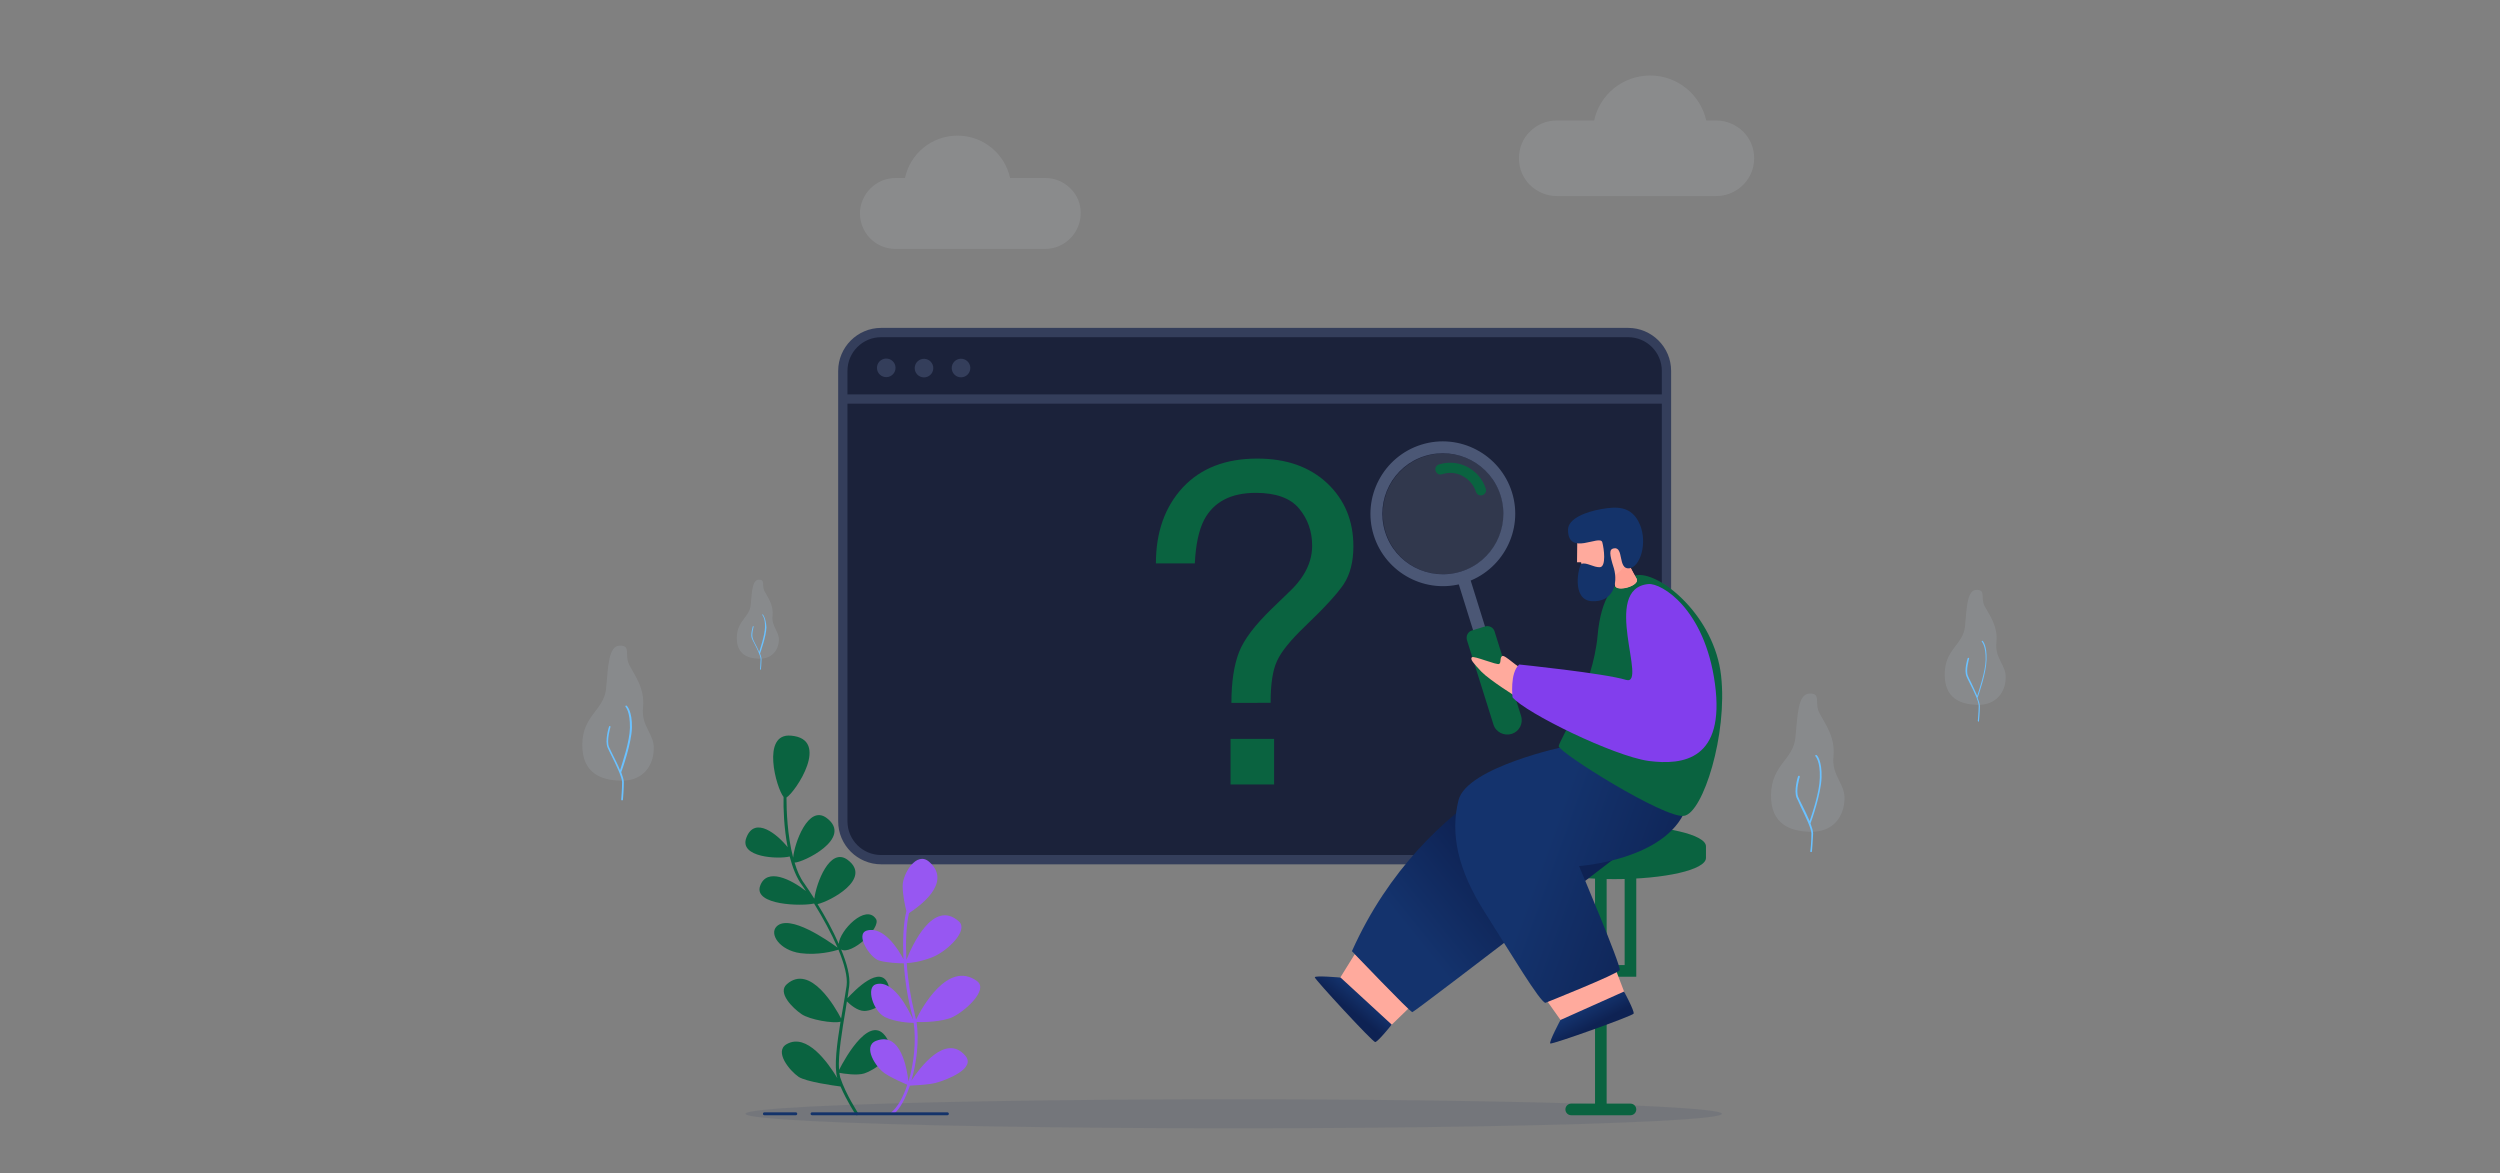 <?xml version="1.0" encoding="utf-8"?>
<!-- Generator: Adobe Illustrator 25.2.0, SVG Export Plug-In . SVG Version: 6.00 Build 0)  -->
<svg version="1.1" id="Layer_1" xmlns="http://www.w3.org/2000/svg" xmlns:xlink="http://www.w3.org/1999/xlink" x="0px" y="0px"
	 viewBox="0 0 860.8 403.9" style="enable-background:new 0 0 860.8 403.9;" xml:space="preserve">
<rect x="0" y="0" width="860.8" height="403.9" fill="#808080" stroke="none"/>
<style type="text/css">
	.st0{opacity:0.1;fill:#0B2252;}
	.st1{opacity:0.1;fill:#E9F3FC;}
	.st2{fill:#1B223A;}
	.st3{fill:#343E5B;}
	.st4{fill:#0A6340;}
	.st5{opacity:0.1;fill:#DAEEFF;}
	.st6{fill:#6AC1FF;}
	.st7{fill:#9757F2;}
	.st8{fill:#14336A;}
	.st9{opacity:0.1;fill:#FFFFFF;}
	.st10{fill:#4B5775;}
	.st11{fill:#FFAA9D;}
	.st12{fill:url(#SVGID_1_);}
	.st13{fill:url(#SVGID_2_);}
	.st14{fill:url(#SVGID_3_);}
	.st15{fill:#823EED;}
	.st16{fill:url(#SVGID_4_);}
	.st17{fill:#FF9F91;}
</style>
<ellipse class="st0" cx="424.8" cy="383.5" rx="168.1" ry="5"/>
<path class="st1" d="M526.8,45.3c2.4-2.4,5.6-3.8,9.2-3.8h12.9c1.9-8.9,9.8-15.5,19.3-15.5c9.4,0,17.3,6.6,19.3,15.5h3.5
	c3.6,0,6.8,1.5,9.2,3.8c2.4,2.4,3.8,5.6,3.8,9.2v0c0,4-1.8,7.5-4.6,9.9c-2.3,1.9-5.2,3.1-8.4,3.1H536c-3.6,0-6.8-1.5-9.2-3.8
	c-2.4-2.4-3.8-5.6-3.8-9.2v0C523,50.9,524.4,47.6,526.8,45.3z"/>
<path class="st1" d="M368.6,64.9c-2.2-2.2-5.3-3.6-8.6-3.6h-12.2c-1.8-8.3-9.2-14.6-18.1-14.6s-16.3,6.2-18.1,14.6h-3.3
	c-3.4,0-6.4,1.4-8.6,3.6c-2.2,2.2-3.6,5.3-3.6,8.6v0c0,3.7,1.7,7.1,4.3,9.3c2.1,1.8,4.9,2.9,7.9,2.9h51.6c3.4,0,6.4-1.4,8.6-3.6
	c2.2-2.2,3.6-5.3,3.6-8.6v0C372.2,70.1,370.8,67.1,368.6,64.9z"/>
<g>
	<path class="st2" d="M560.1,296H303.9c-7.5,0-13.7-6.1-13.7-13.7V128.2c0-7.5,6.1-13.7,13.7-13.7h256.2c7.5,0,13.7,6.1,13.7,13.7
		v154.1C573.7,289.9,567.6,296,560.1,296z"/>
	<path class="st3" d="M560.6,297.6H303.4c-8.1,0-14.8-6.6-14.8-14.8V127.7c0-8.1,6.6-14.8,14.8-14.8h257.2c8.1,0,14.8,6.6,14.8,14.8
		v155.1C575.3,290.9,568.7,297.6,560.6,297.6z M303.4,116.1c-6.4,0-11.6,5.2-11.6,11.6v155.1c0,6.4,5.2,11.6,11.6,11.6h257.2
		c6.4,0,11.6-5.2,11.6-11.6V127.7c0-6.4-5.2-11.6-11.6-11.6H303.4z"/>
</g>
<g>
	<path class="st4" d="M407.3,167.8c6.2-6.6,14.7-9.9,25.6-9.9c10,0,18,2.8,24.1,8.5c6,5.7,9,12.9,9,21.7c0,5.3-1.1,9.6-3.3,13
		c-2.2,3.3-6.7,8.2-13.4,14.6c-4.9,4.7-8.1,8.6-9.6,11.9c-1.5,3.2-2.2,8-2.2,14.4H424c0-7.2,0.9-13,2.6-17.4
		c1.7-4.4,5.5-9.4,11.4-15.1l6.2-6c1.8-1.7,3.3-3.5,4.5-5.4c2.1-3.3,3.1-6.7,3.1-10.2c0-4.9-1.5-9.2-4.5-12.8c-3-3.6-8-5.4-14.9-5.4
		c-8.6,0-14.5,3.1-17.8,9.3c-1.8,3.5-2.9,8.5-3.2,15H398C398,183.2,401.1,174.5,407.3,167.8z M423.7,254.4h15v15.7h-15V254.4z"/>
</g>
<path class="st3" d="M573.1,139H291.8c-0.9,0-1.6-0.7-1.6-1.6s0.7-1.6,1.6-1.6h281.3c0.9,0,1.6,0.7,1.6,1.6S574,139,573.1,139z"/>
<ellipse transform="matrix(0.16 -0.987 0.987 0.16 131.267 407.617)" class="st3" cx="305.2" cy="126.7" rx="3.2" ry="3.2"/>
<ellipse transform="matrix(0.23 -0.973 0.973 0.23 121.709 407.117)" class="st3" cx="318.1" cy="126.7" rx="3.2" ry="3.2"/>
<ellipse transform="matrix(0.16 -0.987 0.987 0.16 152.901 433.045)" class="st3" cx="330.9" cy="126.7" rx="3.2" ry="3.2"/>
<g>
	<path class="st5" d="M213.5,268.8c-6.3-0.2-13.1-2.4-13-12.5c0.1-10.1,7.5-11.7,8.2-19.3c0.7-7.6,0.8-14.6,4.7-14.7
		c4-0.1,1.5,3.2,3.3,6.7c1.8,3.5,5.4,8,4.7,14.6c-0.7,6.6,4,9.1,3.7,14.4C225,263.4,221.6,269.1,213.5,268.8z"/>
	<path class="st6" d="M215.8,243c-0.1-0.1-0.3-0.1-0.4,0c-0.1,0.1-0.1,0.3,0,0.4c0,0,1.6,1.6,1.5,7.2c-0.1,4.8-2.7,12.3-3.4,14.6
		c-0.7-1.8-1.7-3.7-2.5-5.3c-0.5-1.1-1-2.1-1.3-2.7c-0.9-2.2,0.5-6.8,0.5-6.9c0-0.1,0-0.3-0.2-0.3c-0.1,0-0.3,0-0.3,0.2
		c-0.1,0.2-1.5,4.9-0.5,7.2c0.3,0.6,0.7,1.6,1.3,2.7c1.5,3,3.7,7.5,3.7,9.2c0,2.4-0.3,5.9-0.3,6c0,0.2,0.1,0.3,0.3,0.3c0,0,0,0,0,0
		c0.1,0,0.3-0.1,0.3-0.3c0,0,0.3-3.5,0.3-6c0-0.8-0.4-2-0.9-3.4c0.4-1,3.5-9.8,3.7-15.3C217.7,244.8,215.9,243.1,215.8,243z"/>
</g>
<g>
	<path class="st5" d="M680.7,242.7c-5.4-0.2-11.2-2-11.1-10.7c0.1-8.6,6.4-10,7-16.4c0.6-6.5,0.7-12.5,4-12.5s1.2,2.7,2.8,5.7
		s4.6,6.8,4,12.4c-0.6,5.6,3.4,7.7,3.2,12.3C690.5,238,687.6,242.9,680.7,242.7z"/>
	<path class="st6" d="M682.7,220.7c-0.1-0.1-0.2-0.1-0.3,0c-0.1,0.1-0.1,0.2,0,0.3c0,0,1.4,1.4,1.3,6.2c-0.1,4.1-2.3,10.5-2.9,12.4
		c-0.6-1.5-1.5-3.2-2.1-4.6c-0.5-0.9-0.9-1.8-1.1-2.3c-0.8-1.9,0.4-5.8,0.4-5.9c0-0.1,0-0.3-0.2-0.3c-0.1,0-0.3,0-0.3,0.2
		c-0.1,0.2-1.3,4.1-0.4,6.2c0.2,0.5,0.6,1.3,1.1,2.3c1.3,2.5,3.2,6.4,3.1,7.9c0,2.1-0.3,5-0.3,5.1c0,0.1,0.1,0.2,0.2,0.3
		c0,0,0,0,0,0c0.1,0,0.2-0.1,0.2-0.2c0,0,0.3-3,0.3-5.1c0-0.7-0.3-1.7-0.8-2.9c0.3-0.8,3-8.4,3.1-13.1
		C684.2,222.2,682.7,220.7,682.7,220.7z"/>
</g>
<g>
	<path class="st5" d="M261.3,226.8c-3.7-0.1-7.7-1.4-7.6-7.3c0.1-5.9,4.4-6.9,4.8-11.3c0.4-4.4,0.5-8.6,2.8-8.6
		c2.3,0,0.9,1.9,1.9,3.9c1.1,2.1,3.2,4.7,2.8,8.5c-0.4,3.8,2.3,5.3,2.2,8.5C268,223.6,266.1,226.9,261.3,226.8z"/>
	<path class="st6" d="M262.7,211.6c-0.1-0.1-0.2-0.1-0.2,0c-0.1,0.1-0.1,0.2,0,0.2c0,0,1,1,0.9,4.2c-0.1,2.8-1.6,7.2-2,8.5
		c-0.4-1-1-2.2-1.5-3.1c-0.3-0.6-0.6-1.2-0.7-1.6c-0.5-1.3,0.3-4,0.3-4c0-0.1,0-0.2-0.1-0.2c-0.1,0-0.2,0-0.2,0.1
		c0,0.1-0.9,2.9-0.3,4.2c0.2,0.4,0.4,0.9,0.8,1.6c0.9,1.7,2.2,4.4,2.2,5.4c0,1.4-0.2,3.5-0.2,3.5c0,0.1,0.1,0.2,0.1,0.2c0,0,0,0,0,0
		c0.1,0,0.2-0.1,0.2-0.1c0,0,0.2-2.1,0.2-3.5c0-0.5-0.2-1.2-0.5-2c0.2-0.6,2.1-5.8,2.2-9C263.7,212.7,262.7,211.7,262.7,211.6z"/>
</g>
<g>
	<path class="st5" d="M623.1,286.4c-6.5-0.2-13.5-2.5-13.3-12.8c0.2-10.4,7.7-12,8.4-19.7c0.8-7.8,0.8-15,4.9-15.1
		c4.1-0.1,1.5,3.2,3.4,6.8c1.9,3.6,5.5,8.2,4.8,14.9c-0.7,6.7,4.1,9.3,3.8,14.8C634.9,280.8,631.5,286.7,623.1,286.4z"/>
	<path class="st6" d="M625.5,260c-0.1-0.1-0.3-0.1-0.4,0c-0.1,0.1-0.1,0.3,0,0.4c0,0,1.7,1.7,1.5,7.4c-0.1,5-2.7,12.6-3.5,14.9
		c-0.8-1.8-1.7-3.8-2.6-5.5c-0.6-1.1-1-2.1-1.3-2.7c-1-2.3,0.5-7,0.5-7c0-0.1,0-0.3-0.2-0.4c-0.1,0-0.3,0-0.4,0.2
		c-0.1,0.2-1.5,5-0.5,7.4c0.3,0.6,0.8,1.6,1.3,2.8c1.5,3.1,3.8,7.7,3.8,9.5c0,2.5-0.3,6.1-0.4,6.1c0,0.2,0.1,0.3,0.3,0.3
		c0,0,0,0,0,0c0.1,0,0.3-0.1,0.3-0.3c0,0,0.3-3.6,0.4-6.1c0-0.8-0.4-2.1-0.9-3.5c0.4-1,3.6-10.1,3.8-15.7
		C627.4,261.8,625.6,260,625.5,260z"/>
</g>
<g>
	<path class="st4" d="M271.9,294.9c-3.7,1-17.6,0.4-14.9-6.5c2.9-7.6,10.8-1,14.2,3.3c-1.3-6.7-1.5-13.6-1.4-17.3
		c-2.5-3-7.8-22.1,2.6-21.1c13.6,1.2,1.6,19.3-1.6,21.3c0,4.4,0.3,13.1,2.3,20.7c0.4-4.8,5.2-18.5,11.6-13.6
		c9.2,7-8.4,15.4-11.1,15.3c0.8,2.8,1.9,5.3,3.4,7.3c1,1.5,2.2,3.2,3.3,5c0,0,0,0,0.1,0.1c0.6-5.1,5.3-18,11.5-13.3
		c8.6,6.5-6.2,14.3-10.4,15.2c2.6,4.2,5.3,9.1,7.3,13.7c0.3-4.6,9.3-13.9,12.8-8.6c2,3-8.5,12.7-12,10.5c2,4.8,3.2,9.3,2.8,12.6
		c-0.2,1.2-0.4,2.6-0.6,4.2c2.5-2.7,11.3-11.8,14-4.8c2.2,5.8-5.1,9.2-8.2,9.2c-2.4,0-5-2.3-6-3.3c-0.1,0.8-0.3,1.7-0.4,2.6
		c-1.2,7.2-2.7,15.8-2.3,21c2.1-4.1,11.4-21,16.9-10.1c2.8,5.6-5.1,10.3-8.2,11.3c-2.5,0.8-7,0.1-8.6-0.2c0.1,0.6,0.2,1.1,0.3,1.6
		c2,6,6.1,12.1,6.1,12.2c0.2,0.2,0.1,0.6-0.1,0.7c-0.1,0.1-0.2,0.1-0.3,0.1c-0.2,0-0.3-0.1-0.4-0.2c0-0.1-3-4.6-5.2-9.7
		c-2.4-0.3-11.7-1.6-14.4-3.3c-3.1-2.1-8.6-8.8-4.1-11.3c6.9-3.9,14.2,6.4,17.4,11.7c-1.2-4-0.1-11.9,1.1-19.4
		c-2.5,0.7-10.6-0.7-13.4-2.6c-3.1-2.1-8.4-7.4-5.1-10.3c8.1-7.2,16.8,8.1,18.7,11.8c0.2-1.2,0.4-2.3,0.6-3.4c0.5-3,1-5.8,1.3-7.9
		c0.4-3.1-0.8-7.5-2.8-12.4c-1.6,0.5-7.1,2-13.1,1.2c-7.2-1-10.8-6.6-8.2-9.2c4.4-4.4,17.6,4.8,21,7.3c-2.1-4.8-5-10.2-8.1-15.2
		c-4.2,1-20.8,0.6-18.6-6c2.3-6.6,10.8-2.2,15.8,1.7c-0.4-0.6-0.8-1.2-1.2-1.8C274.2,302.2,272.9,298.7,271.9,294.9z"/>
	<path class="st7" d="M301.6,358.4c8.6-3.4,10.7,9.7,11.2,14c1.9-6.3,2.7-14,1.8-20.2c-1.3,0-6.4-0.3-9.9-2
		c-4.1-2.1-6.6-10.3-3.1-11.3c6-1.7,11.2,8.6,12.8,12.2c-0.1-0.8-0.3-1.6-0.5-2.3c-1.3-4.8-2.3-11-2.7-17.1c-1.6,0-6.1-0.2-8.6-1
		c-3.1-1-8.3-9.1-4.1-10.3c5.8-1.6,10.9,6.6,12.6,9.9c-0.3-6.3-0.1-12.4,1-16.6c-0.5-1.8-1.3-5.7-1.3-8.7c0-4.1,4.8-12.2,9.2-8.2
		c8.2,7.3-4.1,15.7-7,17.6c-1,4.1-1.2,10-0.9,16.1c1.8-4.6,9.2-21.2,18.1-13.2c3.4,3.1-4.1,10.3-9.2,12.3c-4.1,1.6-7.6,2-8.8,2
		c0.4,6,1.4,12.1,2.6,16.8c0.2,0.9,0.4,1.8,0.6,2.7c1.9-3.9,11-20.6,21-13.3c4.1,3-4.1,10.3-8.2,12.3c-3.5,1.8-10.7,1.9-12.6,1.8
		c0.9,6.2,0.1,13.8-1.8,20.2c3-4.6,11.8-16.3,18.5-8.7c4,4.5-6.3,8.3-9.2,9.2c-2.6,0.9-8.1,1.1-9.8,1.2c-1.5,4.4-3.4,8.1-5.8,10
		c-0.1,0.1-0.2,0.1-0.3,0.1c-0.1,0-0.3-0.1-0.4-0.2c-0.2-0.2-0.2-0.5,0.1-0.7c2.2-1.8,4.1-5.3,5.5-9.5c-1.3-0.6-5.2-2.2-7.7-3.9
		C301.6,367.6,296.9,360.3,301.6,358.4z"/>
	<path class="st8" d="M279.6,384h46.6c0.3,0,0.5-0.2,0.5-0.5s-0.2-0.5-0.5-0.5h-46.6c-0.3,0-0.5,0.2-0.5,0.5S279.3,384,279.6,384z"
		/>
	<path class="st8" d="M263.2,384h10.8c0.3,0,0.5-0.2,0.5-0.5s-0.2-0.5-0.5-0.5h-10.8c-0.3,0-0.5,0.2-0.5,0.5S262.9,384,263.2,384z"
		/>
</g>
<g>
	<path class="st4" d="M541,380h8.2v-43.7v-4v-31.2h4v31.2h6.2v-31.2h4v31.2v4h-4h-6.2V380h8.2c1.1,0,2,0.9,2,2c0,1.1-0.9,2-2,2h-8.2
		h-4H541c-1.1,0-2-0.9-2-2C539,380.9,539.9,380,541,380z"/>
	<path class="st4" d="M555.8,284.1c17.5,0,31.6,3.3,31.6,7.3v4c0,4.1-14.2,7.3-31.6,7.3c-17.5,0-31.6-3.3-31.6-7.3v-4
		C524.2,287.3,538.4,284.1,555.8,284.1z"/>
</g>
<g>
	<g>
		
			<ellipse transform="matrix(0.519 -0.855 0.855 0.519 87.753 509.829)" class="st9" cx="496.8" cy="177" rx="20.8" ry="20.8"/>
		<path class="st4" d="M509.9,170.6c-0.8,0-1.4-0.5-1.7-1.2c-0.7-2.4-2.4-4.3-4.6-5.5c-2.2-1.2-4.7-1.4-7.1-0.6
			c-0.9,0.3-1.9-0.2-2.2-1.2c-0.3-0.9,0.2-1.9,1.2-2.2c3.3-1,6.7-0.7,9.8,0.9c3,1.6,5.3,4.3,6.3,7.5c0.3,0.9-0.2,1.9-1.2,2.2
			C510.3,170.5,510.1,170.6,509.9,170.6z"/>
		<path class="st10" d="M489.4,153.1c-13.1,4.1-20.5,18.1-16.4,31.2c4.1,13.1,18.1,20.5,31.2,16.4c13.1-4.1,20.5-18.1,16.4-31.2
			C516.5,156.4,502.5,149,489.4,153.1z M503,196.8c-11,3.4-22.7-2.7-26.1-13.7c-3.4-11,2.7-22.7,13.7-26.1
			c11-3.4,22.7,2.7,26.1,13.7C520.1,181.7,514,193.4,503,196.8z"/>
		
			<rect x="504.8" y="199.5" transform="matrix(0.955 -0.298 0.298 0.955 -39.379 160.69)" class="st10" width="4.3" height="19.8"/>
		<path class="st4" d="M520.5,252.7L520.5,252.7c-2.6,0.8-5.5-0.6-6.3-3.3l-9.1-29c-0.4-1.4,0.3-2.9,1.7-3.3l4.5-1.4
			c1.4-0.4,2.9,0.3,3.3,1.7l9.1,29C524.6,249.1,523.1,251.9,520.5,252.7z"/>
	</g>
	<g>
		<path class="st11" d="M522.2,240c0,0-9.3-5.8-12.1-8.7c-2.8-3-4-4.3-3.3-5c0.7-0.6,8.6,2.8,9.4,2.3c0.8-0.6,0.1-2,1-2.7
			c0.9-0.7,5.9,4.6,7.1,4.2C525.5,229.6,523.7,239,522.2,240z"/>
		<polygon class="st11" points="485,347.2 478.2,353.8 460.8,337.7 466.5,328.5 		"/>
		
			<linearGradient id="SVGID_1_" gradientUnits="userSpaceOnUse" x1="-575.986" y1="-1806.654" x2="-579.225" y2="-1800.59" gradientTransform="matrix(-0.394 -0.919 -0.919 0.394 -1419.589 524.085)">
			<stop  offset="0" style="stop-color:#14336D"/>
			<stop  offset="0.966" style="stop-color:#0E2253"/>
		</linearGradient>
		<path class="st12" d="M479.2,352.8c0,0-4.8,6-5.7,6c-0.9,0-20.9-21.7-20.8-22.3c0.1-0.7,8.9,0.1,8.9,0.1L479.2,352.8z"/>
		
			<linearGradient id="SVGID_2_" gradientUnits="userSpaceOnUse" x1="-1525.205" y1="322.186" x2="-1555.243" y2="297.989" gradientTransform="matrix(-1 0 0 1 -1038.656 0)">
			<stop  offset="0" style="stop-color:#14336D"/>
			<stop  offset="0.966" style="stop-color:#0E2253"/>
		</linearGradient>
		<path class="st13" d="M465.5,327.5c0,0,20,21,20.8,21c0.8,0,96.4-73.5,96.4-73.5l-40.6-18C542.2,257,490.7,271.2,465.5,327.5z"/>
		<polygon class="st11" points="556.3,333.8 559.7,342.7 538.1,352.3 531.8,343.4 		"/>
		
			<linearGradient id="SVGID_3_" gradientUnits="userSpaceOnUse" x1="-1568.248" y1="298.996" x2="-1620.962" y2="318.115" gradientTransform="matrix(-1 0 0 1 -1038.656 0)">
			<stop  offset="0" style="stop-color:#14336D"/>
			<stop  offset="0.966" style="stop-color:#0E2253"/>
		</linearGradient>
		<path class="st14" d="M539,257c0,0-33.9,7.1-36.8,18.5c-2.9,11.5-0.3,24,9.1,38.7c9.3,14.7,18.8,30.6,20.8,31.1
			c0,0,25.1-10,25.6-11.3c0.6-1.3-14-35.8-14-35.8s29.8-2,36.7-19.5L539,257z"/>
		<path class="st4" d="M536.7,256.9c-0.3,2,36.7,25.2,43.2,24c6.5-1.1,15-28.1,12.7-48.3c-2.3-20.2-20.4-35.3-28.7-34.6
			s-12.7,8.4-13.8,20.7C548.5,236.8,537,254.7,536.7,256.9z"/>
		<path class="st15" d="M567.6,201.1c4.4-0.4,19.4,8.4,22.9,34.4c3.5,26-10.8,28.1-22.9,26.5c-12-1.7-42.3-16.5-46.8-21.9
			c0,0-1-8.4,2.3-11.3c0,0,29.2,3,36.8,5.3C567.5,236.3,551.1,202.6,567.6,201.1z"/>
		
			<linearGradient id="SVGID_4_" gradientUnits="userSpaceOnUse" x1="-1583.68" y1="347.618" x2="-1586.918" y2="353.683" gradientTransform="matrix(-1 0 0 1 -1038.656 0)">
			<stop  offset="0" style="stop-color:#14336D"/>
			<stop  offset="0.966" style="stop-color:#0E2253"/>
		</linearGradient>
		<path class="st16" d="M559.2,341.4c0,0,3.6,6.7,3.3,7.6c-0.3,0.8-28.1,10.7-28.7,10.3c-0.6-0.4,3.5-8.1,3.5-8.1L559.2,341.4z"/>
		<g>
			<path class="st11" d="M543.1,184.3l-0.1,9.3l1.4,0c0,0,1.1,7.7,6.5,6.5c1.6-0.3,3.5-1.7,4.1-1.4c0.7,0.3,1,2.4,1.1,3
				c0.6,2.3,8.7,0,7.4-2.4c-1.3-2.3-3.1-5.3-2.7-6.2c1.4-3,1.8-10.4-5.7-12.9C549.2,178.1,543.2,181.1,543.1,184.3z"/>
			<path class="st17" d="M563.5,199.2c-1.3-2.3-3.1-5.3-2.7-6.2c0,0-3.1,4.8-6,5.6c0,0,0,0,0,0c0.1,0,0.2,0,0.2,0
				c0.7,0.3,1,2.4,1.1,3C556.7,203.9,564.9,201.6,563.5,199.2z"/>
			<path class="st8" d="M555.7,188.8c3.5-0.6,1.3,7.2,5.2,6.9c3.8-0.3,6.5-8.7,3.7-15.2c-2.8-6.5-8.2-6.1-13.3-5.2
				c-5.1,0.9-11.4,3.2-11.4,7.1c0,9.3,11,1.5,11.8,4.3c0.6,2.2,1.4,8.4-0.8,8.6c-2.2,0.1-4.5-1.7-6.3-1.2c-1,0.3-3.8,12.5,3.5,12.9
				c7.3,0.4,9.1-6,7.6-11.3C554.1,190.7,554,189.1,555.7,188.8z"/>
		</g>
	</g>
</g>
</svg>
